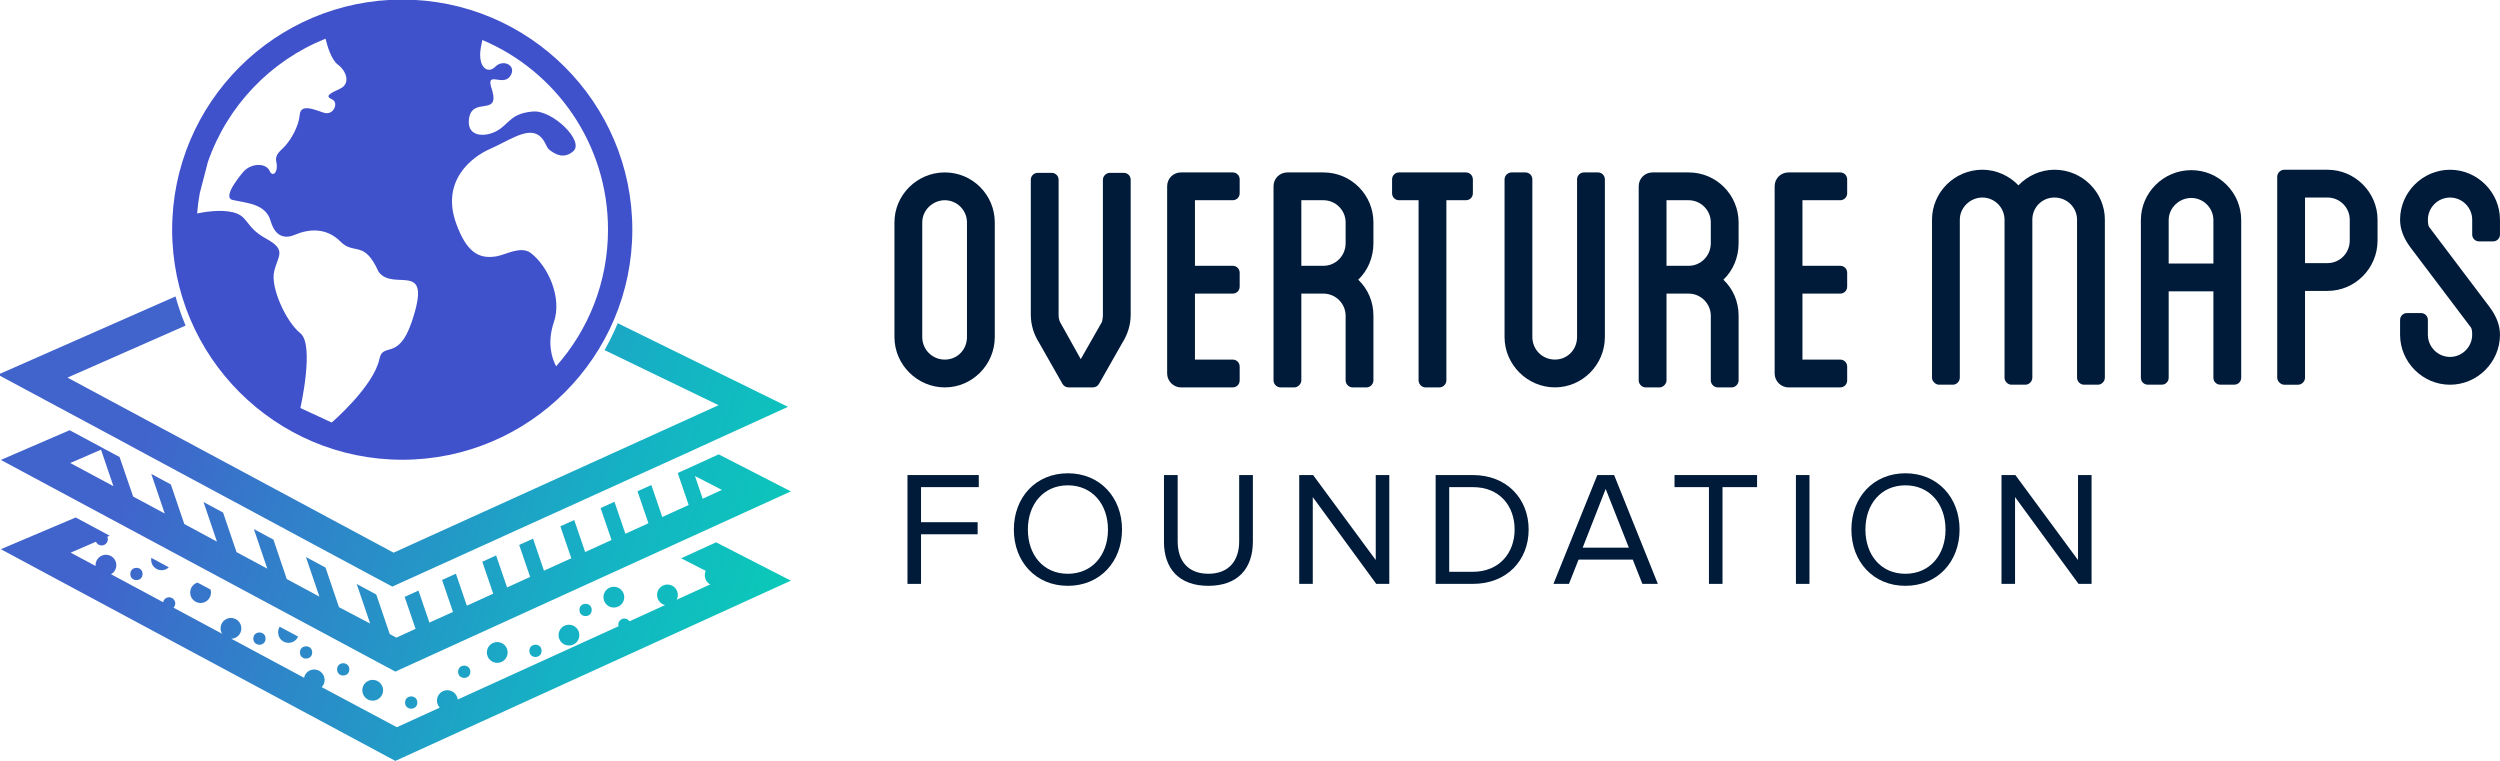 <?xml version="1.0" encoding="UTF-8"?><svg xmlns="http://www.w3.org/2000/svg" xmlns:xlink="http://www.w3.org/1999/xlink" viewBox="0 0 1000 304.54"><defs><style>.d{fill:url(#c);}.e{fill:#001a39;}.f{fill:#4051cc;fill-rule:evenodd;}</style><linearGradient id="c" x1="20.54" y1="153.81" x2="443.2" y2="300.06" gradientTransform="matrix(1, 0, 0, 1, 0, 0)" gradientUnits="userSpaceOnUse"><stop offset=".09" stop-color="#4163cc"/><stop offset=".52" stop-color="#14b3c4"/><stop offset=".86" stop-color="#00e1ac"/></linearGradient></defs><g id="a"/><g id="b"><g><path class="f" d="M192.95,16c29.55,12.49,50.25,41.72,50.25,75.86,0,21-7.84,40.13-20.75,54.66-1.67-3.17-3.74-9.32-.88-17.73,3.35-9.83-2.41-22.4-9.28-27.6-3.9-2.96-10.05,.72-13.71,1.34-7.51,1.31-12.11-2.3-16-12.82-6.45-17.41,6.19-26.97,13.47-30.16,7.26-3.2,14.08-8.16,18.71-5.85,3.1,1.53,3.71,5.17,4.76,6.03,2.96,2.43,6.28,3.75,9.75,.8,4.7-4.01-8.28-16.57-16.03-15.93-8.77,.71-9.38,4.64-14.05,7.5-4.7,2.87-12.56,3.02-11.61-4.47,1.17-9.22,12.31-.88,9.29-11.49-3.03-8.49,4.11-1.34,7.13-5.58,3.02-4.24-2.66-7.14-5.85-3.9-3.17,3.25-7.22,.02-5.79-7.8,.33-1.79,.45-2.27,.58-2.87h0Zm-62.74-.54c.65,2.74,2.31,8.46,4.92,10.38,3.48,2.55,5.22,7.65,.87,9.65-4.36,1.98-6.03,3.04-3.2,4.24,2.82,1.21,.73,6.74-3.41,5.32-4.14-1.42-9.15-3.54-9.51,.92-.36,4.47-3.37,9.63-5.63,12.18-2.26,2.56-4.47,3.5-3.68,6.96,.8,3.48-1.41,6.18-2.75,3.2-1.34-2.98-6.74-3.26-10.17,.06,0,0-9.44,10.63-4.5,11.64,6.13,1.27,13.21,1.7,15.09,8.37,1.24,4.33,4.06,7.93,9.73,5.52,5.66-2.41,12.64-2.9,18.19,2.71,5.55,5.61,9.41-.91,15.29,12.14,6.16,8.22,21.82-5.46,13.26,19.95-5.33,15.83-11.52,8.01-12.92,14.8-2.3,11.09-19.11,25.51-19.11,25.51l-12.53-5.8s5.74-25.28,0-29.89c-5.76-4.62-12.03-18.36-10.48-24.77,1.53-6.42,5.14-8.52-3.29-13.13-8.42-4.61-6.88-9.02-13.25-10.52-5.17-1.24-11.85-.02-14.28,.49,.21-2.71,.55-5.37,1.03-8.01l3.26-12.56c7.8-22.49,25.07-40.52,47.06-49.35h0ZM160.89-.17C110.12-.17,68.86,41.1,68.86,91.86s41.27,92.04,92.04,92.04,92.03-41.27,92.03-92.04S211.66-.17,160.89-.17h0Z"/><path class="d" d="M286.41,216.91l29.95,15.35-158.23,72.1L.34,219.68l29.95-12.69,13.59,7.3-.96,.43c.11,.32,.21,.64,.21,1.01,0,1.33-1.12,2.45-2.45,2.45-1.07,0-1.92-.59-2.29-1.49l-10.13,4.37,9.96,5.33v-.32c0-2.29,1.86-4.16,4.16-4.16s4.16,1.86,4.16,4.16c0,1.54-.85,2.93-2.13,3.62l20.84,11.19c.21-1.12,1.23-1.97,2.4-1.97,1.33,0,2.45,1.12,2.45,2.45,0,.64-.27,1.28-.69,1.71l19.45,10.45c-.43-.64-.64-1.38-.64-2.18,0-2.29,1.86-4.16,4.16-4.16s4.16,1.86,4.16,4.16-1.76,4.05-4,4.16l29.1,15.61c.37-1.92,2.03-3.3,4.05-3.3,2.29,0,4.16,1.86,4.16,4.16,0,1.12-.43,2.13-1.17,2.88l30.06,16.04,17.16-7.83c-.69-.74-1.12-1.76-1.12-2.82,0-2.29,1.86-4.16,4.16-4.16,2.13,0,3.94,1.65,4.16,3.73l64.33-29.31c-.05-.21-.11-.43-.11-.64,0-1.33,1.12-2.45,2.45-2.45,.85,0,1.6,.48,2.03,1.12l14.23-6.5c-1.81-.43-3.2-2.08-3.2-4.05,0-2.29,1.86-4.16,4.16-4.16s4.16,1.86,4.16,4.16c0,.69-.16,1.33-.48,1.92l13.43-6.13c-1.28-.69-2.18-2.08-2.18-3.68,0-.64,.11-1.23,.37-1.76l-9.81-5.01,13.96-6.39Zm-83.35,44.07c0-2.3-1.86-4.16-4.16-4.16s-4.16,1.86-4.16,4.16,1.86,4.16,4.16,4.16,4.16-1.86,4.16-4.16m28.68-6.93c0-2.3-1.86-4.16-4.16-4.16s-4.16,1.86-4.16,4.16,1.86,4.16,4.16,4.16,4.16-1.86,4.16-4.16m17.96-15.19c0-2.3-1.86-4.16-4.16-4.16s-4.16,1.86-4.16,4.16,1.86,4.16,4.16,4.16,4.16-1.86,4.16-4.16m-96.46,37.25c0-2.3-1.86-4.16-4.16-4.16s-4.16,1.86-4.16,4.16,1.86,4.16,4.16,4.16,4.16-1.86,4.16-4.16m-88.63-48.02c1.12,0,2.18-.43,2.93-1.17l-7.03-3.78c-.05,.27-.05,.53-.05,.8,0,2.29,1.86,4.15,4.16,4.15h0Zm50.79,29.04c1.71,0,3.2-1.01,3.84-2.5l-7.35-3.94c-.43,.64-.64,1.44-.64,2.24,0,2.35,1.86,4.21,4.16,4.21h0Zm-39.33-20.09c0,2.29,1.86,4.16,4.16,4.16s4.16-1.86,4.16-4.16c0-.43-.05-.8-.16-1.23l-5.22-2.77c-1.7,.48-2.93,2.08-2.93,4h0Zm240.3-40.5l-158.23,72.1L.34,183.97l27.5-11.88,12.15,6.5,1.44,.8,6.39,3.41,5.44,15.83,12.63,6.77-5.38-15.83,7.83,4.21,5.38,15.83,13.06,7.03-5.38-15.83,7.83,4.21,5.38,15.83,12.31,6.61-5.38-15.83,7.83,4.21,5.33,15.78,13.06,7.03-5.38-15.83,7.83,4.21,5.38,15.83,12.47,6.56-5.38-15.83,7.83,4.21,5.38,15.82,2.66,1.44,7.68-3.52-4.37-12.79,5.54-2.5,4.37,12.79,9.43-4.26-4.37-12.79,5.54-2.5,4.37,12.79,10.55-4.8-4.37-12.79,5.54-2.5,4.37,12.79,9.22-4.21-4.37-12.79,5.54-2.5,4.37,12.79,10.93-4.96-4.37-12.79,5.54-2.5,4.37,12.79,10.55-4.8-4.37-12.79,5.54-2.5,4.37,12.79,9.22-4.21-4.37-12.79,5.54-2.5,4.37,12.79,10.55-4.8-4.37-12.79,2.35-1.07,3.2-1.44,10.82-4.96,28.88,14.82ZM28.1,185.2l17.27,9.27-4.96-14.6-12.31,5.33Zm252.98,14.28l7.68-3.52-10.77-5.54,3.09,9.06Zm-92.94,69.23c0-3.27-4.9-3.27-4.9,0s4.9,3.27,4.9,0m-21.21,12.31c0-3.27-4.9-3.27-4.9,0s4.9,3.27,4.9,0m-60.7-25.58c0-3.27-4.9-3.27-4.9,0s4.9,3.27,4.9,0m18.65,5.54c0-3.27-4.9-3.27-4.9,0s4.9,3.27,4.9,0m-67.85-31.39c0-3.27-4.9-3.27-4.9,0s4.9,3.27,4.9,0m159.61,30.75c0-3.27-4.9-3.27-4.9,0s4.9,3.27,4.9,0m20.04-16.36c0-3.27-4.9-3.27-4.9,0s4.9,3.27,4.9,0m-96.94,23.77c0-3.27-4.9-3.27-4.9,0s4.9,3.27,4.9,0m107.36-138.49c-.33,.82-.69,1.62-1.04,2.43-.12,.26-.24,.53-.36,.79-1.18,2.59-2.47,5.11-3.87,7.57h0l45.6,22.03-129.99,58.99L26.99,151.04l47.24-20.81c-.03-.07-.06-.14-.09-.22-.46-1.1-.9-2.21-1.32-3.34-.21-.55-.4-1.1-.6-1.66-.19-.53-.36-1.06-.54-1.59-.53-1.6-1.03-3.21-1.48-4.85h0L-.83,149.87l35.76,19.19,13.59,7.3,9.06,4.9,7.83,4.21,13.06,7.03,7.83,4.21,12.31,6.61,7.83,4.21,13.06,7.03,7.83,4.21,12.53,6.72,7.83,4.21,9.27,4.96,2.98-1.39,5.54-2.5,9.38-4.26,5.54-2.5,10.55-4.8,5.54-2.5,9.22-4.21,5.54-2.5,10.93-4.96,5.54-2.5,10.55-4.8,5.54-2.5,9.22-4.21,5.54-2.5,7.99-3.62,2.56-1.17,5.54-2.5,5.92-2.72,34.59-15.78-68.09-33.46Z"/></g><g><g><path class="e" d="M397.91,88.95v45.86c0,11.12-9.03,20.15-19.98,20.15s-20.15-9.03-20.15-20.15v-45.86c0-10.94,9.03-19.98,20.15-19.98s19.98,9.03,19.98,19.98Zm-11.12,0c0-4.86-4-8.86-8.86-8.86s-9.03,3.99-9.03,8.86v45.86c0,5.04,4,9.03,9.03,9.03s8.86-4,8.86-9.03v-45.86Z"/><path class="e" d="M452.27,71.92v54.02c0,4-1.22,7.82-3.3,11.12l-9.38,16.5c-.52,.87-1.39,1.39-2.43,1.39h-9.73c-1.04,0-1.91-.52-2.43-1.39l-9.38-16.5c-2.08-3.3-3.3-7.12-3.3-11.12v-54.02c0-1.56,1.22-2.78,2.78-2.78h5.56c1.56,0,2.78,1.22,2.78,2.78v54.02c0,1.04,.17,1.91,.52,2.78l8.34,14.94,8.51-14.94c.17-.87,.35-1.74,.35-2.78v-54.02c0-1.56,1.39-2.78,2.78-2.78h5.56c1.56,0,2.78,1.22,2.78,2.78Z"/><path class="e" d="M477.98,80.09v26.23h15.11c1.56,0,2.78,1.22,2.78,2.78v5.56c0,1.56-1.22,2.78-2.78,2.78h-15.11v26.4h15.11c1.56,0,2.78,1.22,2.78,2.78v5.56c0,1.56-1.22,2.78-2.78,2.78h-20.67c-3.13,0-5.56-2.61-5.56-5.56V74.53c0-3.13,2.43-5.56,5.56-5.56h20.67c1.56,0,2.78,1.22,2.78,2.78v5.56c0,1.56-1.22,2.78-2.78,2.78h-15.11Z"/><path class="e" d="M549.37,97.29c0,5.73-2.26,10.94-6.08,14.59,3.82,3.65,6.08,8.69,6.08,14.42v25.88c0,1.39-1.22,2.78-2.78,2.78h-5.56c-1.56,0-2.78-1.39-2.78-2.78v-25.88c0-4.86-4-8.86-8.86-8.86h-8.86v34.74c0,1.39-1.39,2.78-2.78,2.78h-5.56c-1.56,0-2.78-1.39-2.78-2.78V74.53c0-3.13,2.43-5.56,5.56-5.56h14.42c11.12,0,19.98,9.03,19.98,19.98v8.34Zm-11.12-8.34c0-4.86-4-8.86-8.86-8.86h-8.86v26.23h8.86c4.86,0,8.86-3.99,8.86-9.03v-8.34Z"/><path class="e" d="M589.15,71.75v5.56c0,1.56-1.22,2.78-2.78,2.78h-7.82v72.09c0,1.39-1.22,2.78-2.78,2.78h-5.56c-1.56,0-2.78-1.39-2.78-2.78V80.09h-7.82c-1.56,0-2.78-1.22-2.78-2.78v-5.56c0-1.56,1.22-2.78,2.78-2.78h26.75c1.56,0,2.78,1.22,2.78,2.78Z"/><path class="e" d="M641.95,71.75v63.05c0,11.12-9.03,20.15-19.98,20.15s-20.15-9.03-20.15-20.15v-63.05c0-1.56,1.39-2.78,2.78-2.78h5.56c1.56,0,2.78,1.22,2.78,2.78v63.05c0,5.04,4,9.03,9.03,9.03s8.86-4,8.86-9.03v-63.05c0-1.56,1.22-2.78,2.78-2.78h5.56c1.56,0,2.78,1.22,2.78,2.78Z"/><path class="e" d="M695.44,97.29c0,5.73-2.26,10.94-6.08,14.59,3.82,3.65,6.08,8.69,6.08,14.42v25.88c0,1.39-1.22,2.78-2.78,2.78h-5.56c-1.56,0-2.78-1.39-2.78-2.78v-25.88c0-4.86-4-8.86-8.86-8.86h-8.86v34.74c0,1.39-1.39,2.78-2.78,2.78h-5.56c-1.56,0-2.78-1.39-2.78-2.78V74.53c0-3.13,2.43-5.56,5.56-5.56h14.42c11.12,0,19.98,9.03,19.98,19.98v8.34Zm-11.12-8.34c0-4.86-4-8.86-8.86-8.86h-8.86v26.23h8.86c4.86,0,8.86-3.99,8.86-9.03v-8.34Z"/><path class="e" d="M720.98,80.09v26.23h15.11c1.56,0,2.78,1.22,2.78,2.78v5.56c0,1.56-1.22,2.78-2.78,2.78h-15.11v26.4h15.11c1.56,0,2.78,1.22,2.78,2.78v5.56c0,1.56-1.22,2.78-2.78,2.78h-20.67c-3.13,0-5.56-2.61-5.56-5.56V74.53c0-3.13,2.43-5.56,5.56-5.56h20.67c1.56,0,2.78,1.22,2.78,2.78v5.56c0,1.56-1.22,2.78-2.78,2.78h-15.11Z"/><path class="e" d="M841.94,87.87v63.23c0,1.39-1.22,2.78-2.78,2.78h-5.56c-1.56,0-2.78-1.39-2.78-2.78v-63.23c0-4.86-4-8.86-9.03-8.86s-8.86,3.99-8.86,8.86v63.23c0,1.39-1.22,2.78-2.78,2.78h-5.56c-1.56,0-2.78-1.39-2.78-2.78v-63.23c0-4.86-4-8.86-8.86-8.86s-9.03,3.99-9.03,8.86v63.23c0,1.39-1.22,2.78-2.78,2.78h-5.56c-1.39,0-2.78-1.39-2.78-2.78v-63.23c0-10.94,9.03-19.98,20.15-19.98,5.56,0,10.77,2.43,14.42,6.25,3.65-3.82,8.86-6.25,14.42-6.25,11.12,0,20.15,9.03,20.15,19.98Z"/><path class="e" d="M896.48,88.04v63.05c0,1.56-1.22,2.78-2.78,2.78h-5.56c-1.56,0-2.78-1.22-2.78-2.78v-34.57h-17.89v34.57c0,1.56-1.22,2.78-2.78,2.78h-5.56c-1.56,0-2.78-1.22-2.78-2.78v-63.05c0-10.94,9.03-19.98,20.15-19.98s19.98,9.03,19.98,19.98Zm-11.12,0c0-4.86-4-8.86-8.86-8.86s-9.03,3.99-9.03,8.86v17.37h17.89v-17.37Z"/><path class="e" d="M951.02,87.87v8.34c0,11.12-9.03,20.15-19.98,20.15h-9.03v34.74c0,1.39-1.22,2.78-2.78,2.78h-5.56c-1.39,0-2.78-1.39-2.78-2.78V70.68c0-1.56,1.39-2.78,2.78-2.78h17.37c10.94,0,19.98,9.03,19.98,19.98Zm-11.12,0c0-4.86-4-8.86-8.86-8.86h-9.03v26.23h9.03c4.86,0,8.86-3.99,8.86-9.03v-8.34Z"/><path class="e" d="M988.88,93.78v-5.9c0-4.86-3.99-8.86-8.86-8.86s-8.86,3.99-8.86,8.86q0,2.26,.52,2.95l24.14,31.96q4.17,5.56,4.17,11.12c0,10.94-9.03,19.98-19.98,19.98s-19.98-9.03-19.98-19.98v-5.91c0-1.56,1.22-2.78,2.78-2.78h5.56c1.56,0,2.78,1.22,2.78,2.78v5.91c0,4.86,4,8.86,8.86,8.86s8.86-4,8.86-8.86q0-2.26-.52-2.95l-24.15-31.96q-4.17-5.56-4.17-11.12c0-10.94,9.03-19.98,19.98-19.98s19.98,9.03,19.98,19.98v5.9c0,1.56-1.22,2.78-2.78,2.78h-5.56c-1.56,0-2.78-1.22-2.78-2.78Z"/></g><g><path class="e" d="M362.99,233.55v-43.53h28.52v4.83h-23.1v14.03h22.64v4.83h-22.64v19.84h-5.42Z"/><path class="e" d="M405.54,211.82c0-12.86,8.74-22.51,21.6-22.51s21.67,9.66,21.67,22.51-8.81,22.51-21.67,22.51-21.6-9.66-21.6-22.51Zm37.65,0c0-10.18-6.33-17.69-16.05-17.69s-15.99,7.5-15.99,17.69,6.2,17.69,15.99,17.69,16.05-7.57,16.05-17.69Z"/><path class="e" d="M465.59,216.65v-26.63h5.48v26.49c0,7.96,4.24,12.99,12.27,12.99s12.33-5.02,12.33-12.99v-26.49h5.48v26.56c0,10.83-6,17.75-17.82,17.75s-17.75-6.98-17.75-17.69Z"/><path class="e" d="M550.5,233.55l-25.39-34.72v34.72h-5.42v-43.53h5.55l25.06,34v-34h5.42v43.53h-5.22Z"/><path class="e" d="M574.26,233.55v-43.53h14.88c13.57,0,22.32,9.46,22.32,21.8s-8.74,21.73-22.32,21.73h-14.88Zm31.59-21.73c0-9.4-5.94-16.97-16.71-16.97h-9.46v33.87h9.46c10.57,0,16.71-7.57,16.71-16.9Z"/><path class="e" d="M656.95,233.55l-3.85-9.72h-21.67l-3.85,9.72h-6.2l17.55-43.53h6.72l17.49,43.53h-6.2Zm-14.68-37.98l-9.2,23.49h18.47l-9.27-23.49Z"/><path class="e" d="M683.58,233.55v-38.7h-13.77v-4.83h33.02v4.83h-13.83v38.7h-5.42Z"/><path class="e" d="M718.37,233.55v-43.53h5.42v43.53h-5.42Z"/><path class="e" d="M740.56,211.82c0-12.86,8.74-22.51,21.6-22.51s21.67,9.66,21.67,22.51-8.81,22.51-21.67,22.51-21.6-9.66-21.6-22.51Zm37.65,0c0-10.18-6.33-17.69-16.05-17.69s-15.99,7.5-15.99,17.69,6.2,17.69,15.99,17.69,16.05-7.57,16.05-17.69Z"/><path class="e" d="M831.41,233.55l-25.39-34.72v34.72h-5.42v-43.53h5.55l25.06,34v-34h5.42v43.53h-5.22Z"/></g></g></g></svg>